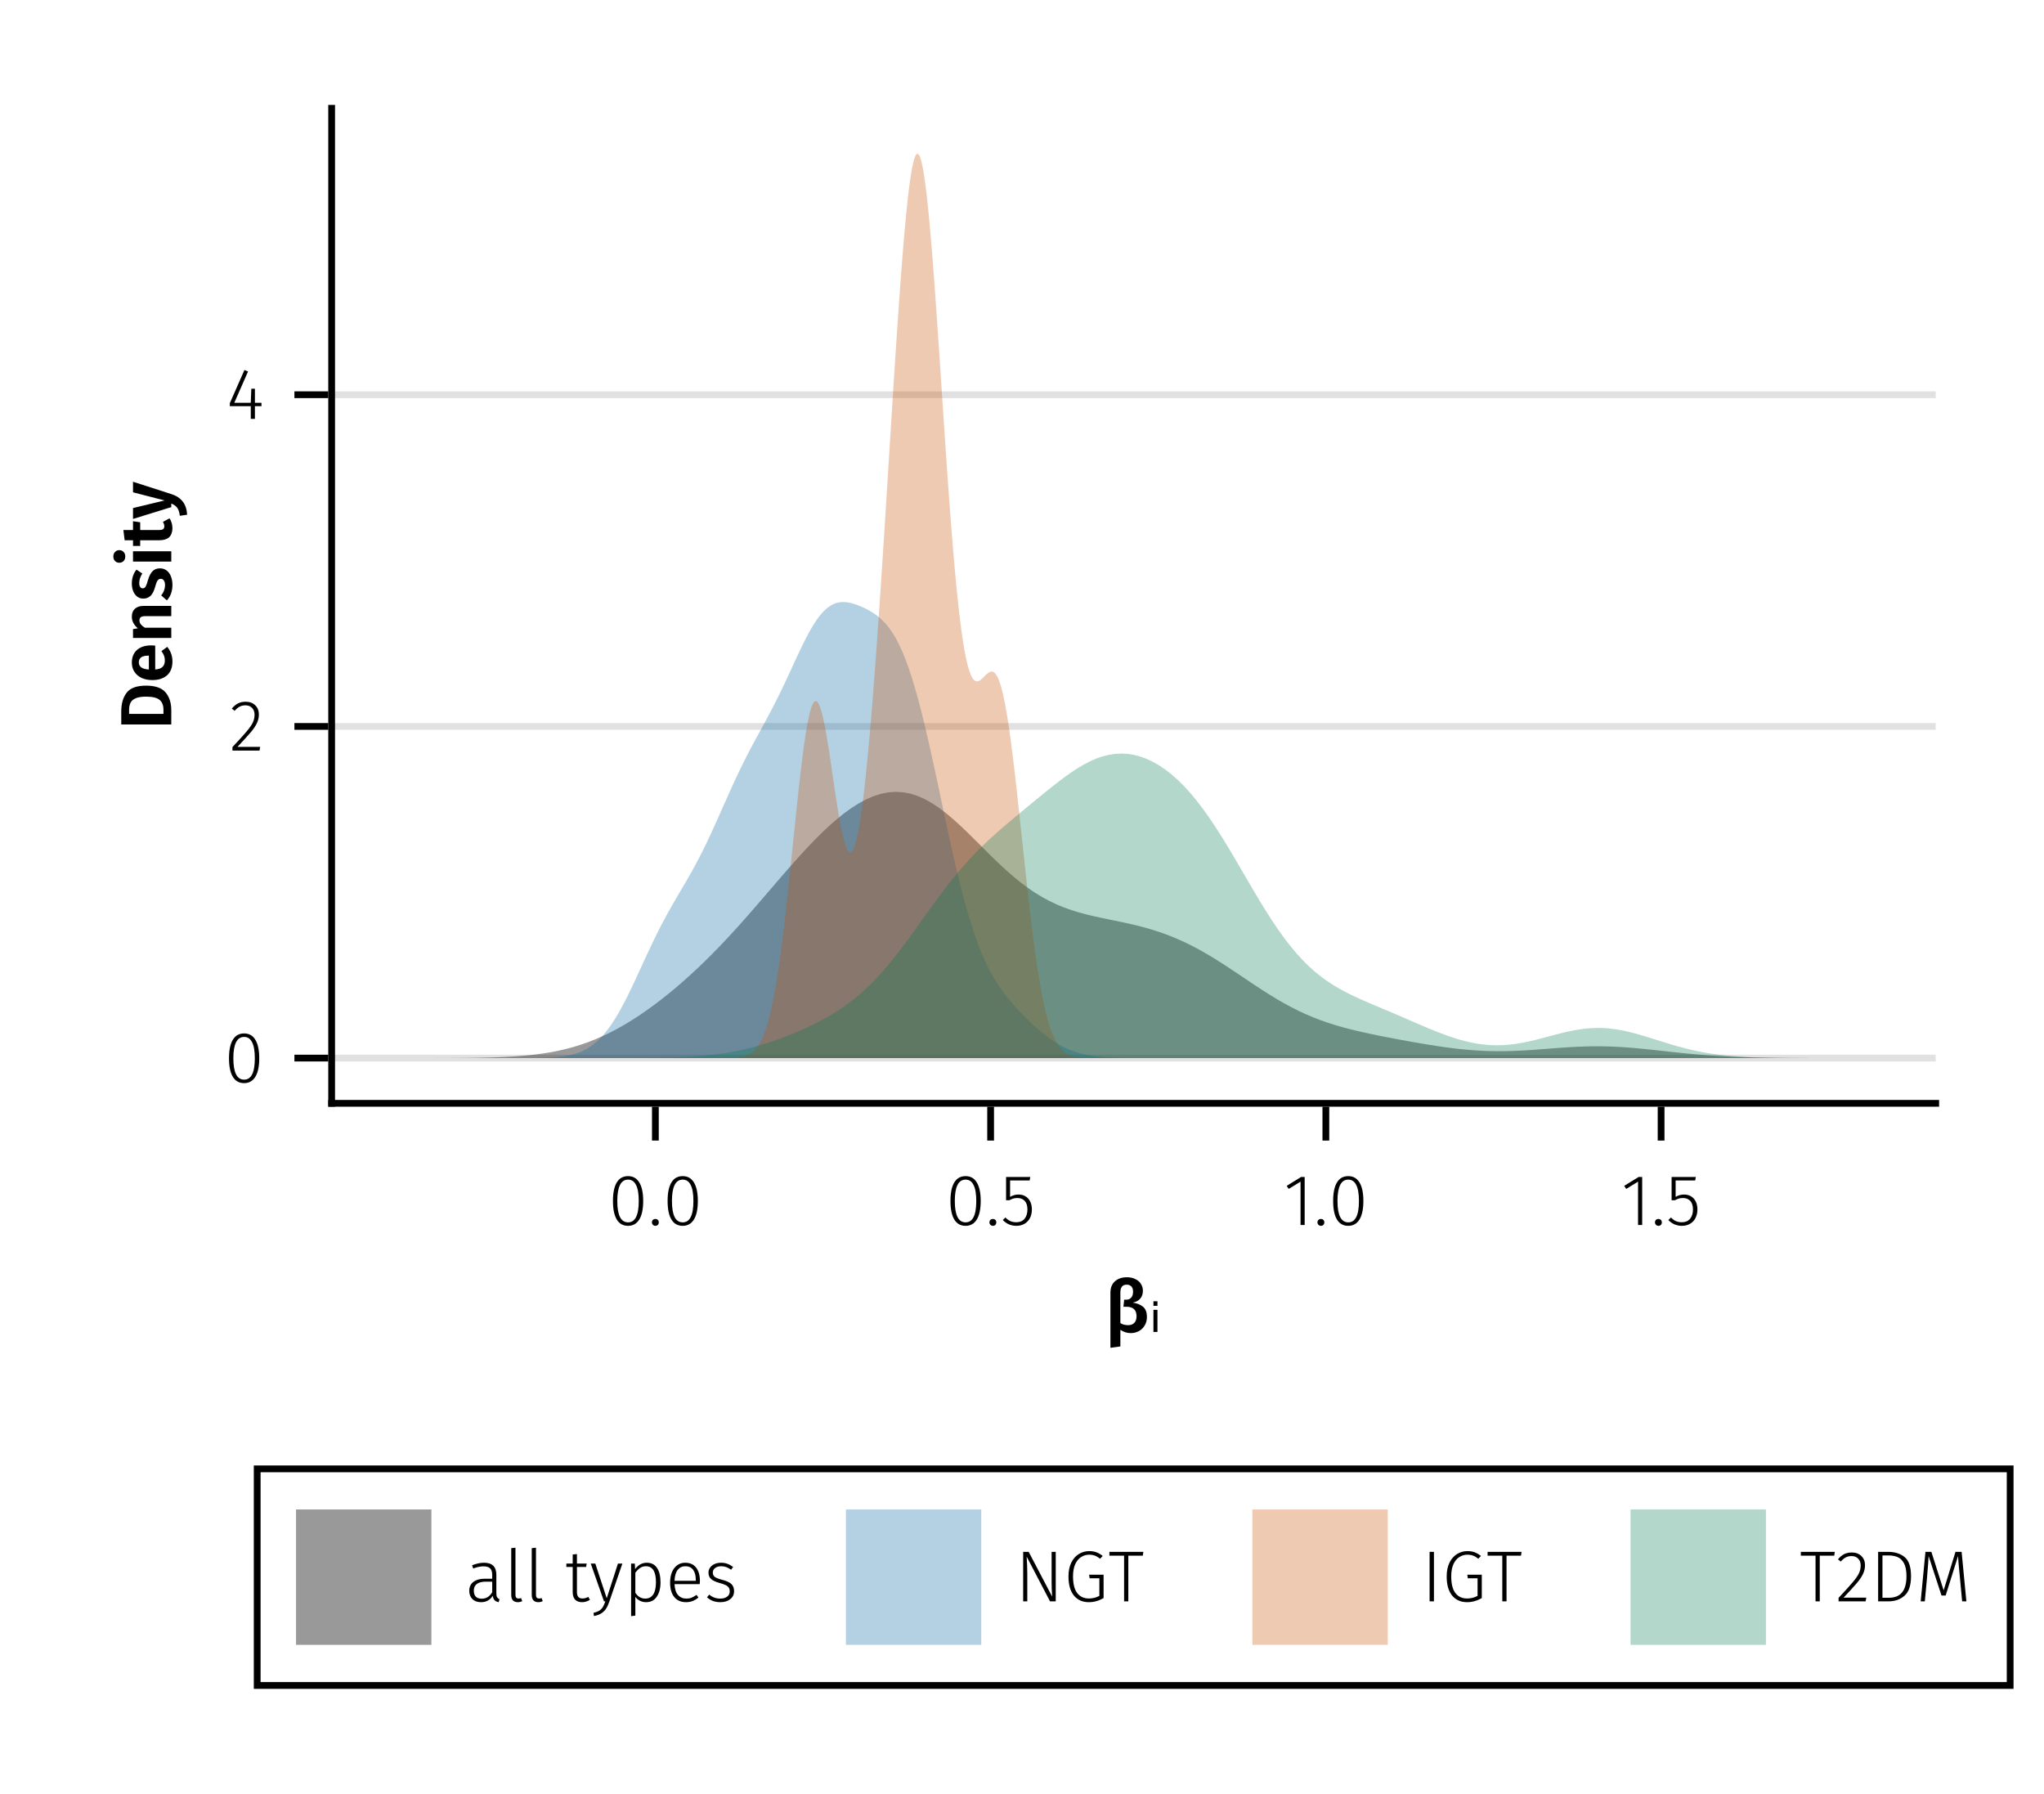 <?xml version="1.0" encoding="UTF-8"?>
<svg xmlns="http://www.w3.org/2000/svg" xmlns:xlink="http://www.w3.org/1999/xlink" width="302" height="265" viewBox="0 0 302 265">
<defs>
<g>
<g id="glyph-0-0-216fc3d3">
<path d="M 4.047 -4.328 C 4.629 -4.254 5.125 -4.062 5.531 -3.75 C 5.938 -3.438 6.141 -2.922 6.141 -2.203 C 6.141 -1.734 6.031 -1.316 5.812 -0.953 C 5.602 -0.598 5.316 -0.32 4.953 -0.125 C 4.598 0.07 4.195 0.172 3.75 0.172 C 3.207 0.172 2.695 0.008 2.219 -0.312 L 2.219 2.141 L 0.75 2.344 L 0.75 -5.812 C 0.75 -6.52 0.969 -7.07 1.406 -7.469 C 1.852 -7.875 2.445 -8.078 3.188 -8.078 C 3.656 -8.078 4.066 -7.988 4.422 -7.812 C 4.785 -7.645 5.062 -7.41 5.25 -7.109 C 5.445 -6.805 5.547 -6.461 5.547 -6.078 C 5.547 -5.609 5.414 -5.223 5.156 -4.922 C 4.895 -4.617 4.523 -4.422 4.047 -4.328 Z M 3.391 -1 C 3.754 -1 4.047 -1.109 4.266 -1.328 C 4.492 -1.555 4.609 -1.883 4.609 -2.312 C 4.609 -3.25 4.113 -3.719 3.125 -3.719 L 2.672 -3.719 L 2.781 -4.766 L 3.109 -4.766 C 3.398 -4.766 3.633 -4.863 3.812 -5.062 C 4 -5.27 4.094 -5.562 4.094 -5.938 C 4.094 -6.289 4.008 -6.551 3.844 -6.719 C 3.676 -6.895 3.445 -6.984 3.156 -6.984 C 2.531 -6.984 2.219 -6.598 2.219 -5.828 L 2.219 -1.312 C 2.531 -1.102 2.922 -1 3.391 -1 Z M 3.391 -1 "/>
</g>
<g id="glyph-1-0-216fc3d3">
<path d="M 0.641 -3.266 L 1.234 -3.266 L 1.234 0 L 0.641 0 Z M 0.641 -4.531 L 1.234 -4.531 L 1.234 -3.859 L 0.641 -3.859 Z M 0.641 -4.531 "/>
</g>
<g id="glyph-2-0-216fc3d3">
<path d="M 2.938 -7.219 C 3.664 -7.219 4.219 -6.906 4.594 -6.281 C 4.977 -5.656 5.172 -4.742 5.172 -3.547 C 5.172 -2.348 4.977 -1.438 4.594 -0.812 C 4.207 -0.188 3.656 0.125 2.938 0.125 C 2.195 0.125 1.641 -0.188 1.266 -0.812 C 0.891 -1.438 0.703 -2.348 0.703 -3.547 C 0.703 -4.754 0.891 -5.664 1.266 -6.281 C 1.641 -6.906 2.195 -7.219 2.938 -7.219 Z M 2.938 -6.703 C 1.875 -6.703 1.344 -5.648 1.344 -3.547 C 1.344 -1.441 1.875 -0.391 2.938 -0.391 C 3.457 -0.391 3.848 -0.645 4.109 -1.156 C 4.379 -1.676 4.516 -2.473 4.516 -3.547 C 4.516 -4.617 4.379 -5.41 4.109 -5.922 C 3.848 -6.441 3.457 -6.703 2.938 -6.703 Z M 2.938 -6.703 "/>
</g>
<g id="glyph-3-0-216fc3d3">
<path d="M 1.094 -0.891 C 1.25 -0.891 1.375 -0.844 1.469 -0.75 C 1.562 -0.656 1.609 -0.535 1.609 -0.391 C 1.609 -0.242 1.562 -0.117 1.469 -0.016 C 1.375 0.078 1.25 0.125 1.094 0.125 C 0.957 0.125 0.836 0.07 0.734 -0.031 C 0.641 -0.133 0.594 -0.254 0.594 -0.391 C 0.594 -0.535 0.641 -0.656 0.734 -0.75 C 0.836 -0.844 0.957 -0.891 1.094 -0.891 Z M 1.094 -0.891 "/>
</g>
<g id="glyph-3-1-216fc3d3">
<path d="M 4.328 -6.578 L 1.438 -6.578 L 1.438 -4.156 C 1.832 -4.383 2.238 -4.5 2.656 -4.5 C 3.27 -4.5 3.754 -4.301 4.109 -3.906 C 4.473 -3.508 4.656 -2.969 4.656 -2.281 C 4.656 -1.82 4.562 -1.406 4.375 -1.031 C 4.188 -0.664 3.914 -0.379 3.562 -0.172 C 3.219 0.023 2.82 0.125 2.375 0.125 C 1.582 0.125 0.91 -0.16 0.359 -0.734 L 0.75 -1.109 C 0.977 -0.867 1.219 -0.691 1.469 -0.578 C 1.727 -0.461 2.031 -0.406 2.375 -0.406 C 2.875 -0.406 3.27 -0.57 3.562 -0.906 C 3.852 -1.25 4 -1.711 4 -2.297 C 4 -2.859 3.863 -3.281 3.594 -3.562 C 3.332 -3.844 2.973 -3.984 2.516 -3.984 C 2.285 -3.984 2.082 -3.957 1.906 -3.906 C 1.738 -3.852 1.547 -3.77 1.328 -3.656 L 0.844 -3.656 L 0.844 -7.094 L 4.422 -7.094 Z M 4.328 -6.578 "/>
</g>
<g id="glyph-3-2-216fc3d3">
<path d="M 3.109 -7.094 L 3.109 0 L 2.5 0 L 2.5 -6.406 L 0.75 -5.328 L 0.453 -5.781 L 2.578 -7.094 Z M 3.109 -7.094 "/>
</g>
<g id="glyph-4-0-216fc3d3">
<path d="M 2.938 -7.219 C 3.664 -7.219 4.219 -6.906 4.594 -6.281 C 4.977 -5.656 5.172 -4.742 5.172 -3.547 C 5.172 -2.348 4.977 -1.438 4.594 -0.812 C 4.207 -0.188 3.656 0.125 2.938 0.125 C 2.195 0.125 1.641 -0.188 1.266 -0.812 C 0.891 -1.438 0.703 -2.348 0.703 -3.547 C 0.703 -4.754 0.891 -5.664 1.266 -6.281 C 1.641 -6.906 2.195 -7.219 2.938 -7.219 Z M 2.938 -6.703 C 1.875 -6.703 1.344 -5.648 1.344 -3.547 C 1.344 -1.441 1.875 -0.391 2.938 -0.391 C 3.457 -0.391 3.848 -0.645 4.109 -1.156 C 4.379 -1.676 4.516 -2.473 4.516 -3.547 C 4.516 -4.617 4.379 -5.41 4.109 -5.922 C 3.848 -6.441 3.457 -6.703 2.938 -6.703 Z M 2.938 -6.703 "/>
</g>
<g id="glyph-4-1-216fc3d3">
<path d="M 1.094 -0.891 C 1.25 -0.891 1.375 -0.844 1.469 -0.75 C 1.562 -0.656 1.609 -0.535 1.609 -0.391 C 1.609 -0.242 1.562 -0.117 1.469 -0.016 C 1.375 0.078 1.25 0.125 1.094 0.125 C 0.957 0.125 0.836 0.07 0.734 -0.031 C 0.641 -0.133 0.594 -0.254 0.594 -0.391 C 0.594 -0.535 0.641 -0.656 0.734 -0.75 C 0.836 -0.844 0.957 -0.891 1.094 -0.891 Z M 1.094 -0.891 "/>
</g>
<g id="glyph-4-2-216fc3d3">
<path d="M 4.328 -6.578 L 1.438 -6.578 L 1.438 -4.156 C 1.832 -4.383 2.238 -4.5 2.656 -4.5 C 3.27 -4.5 3.754 -4.301 4.109 -3.906 C 4.473 -3.508 4.656 -2.969 4.656 -2.281 C 4.656 -1.82 4.562 -1.406 4.375 -1.031 C 4.188 -0.664 3.914 -0.379 3.562 -0.172 C 3.219 0.023 2.82 0.125 2.375 0.125 C 1.582 0.125 0.91 -0.16 0.359 -0.734 L 0.75 -1.109 C 0.977 -0.867 1.219 -0.691 1.469 -0.578 C 1.727 -0.461 2.031 -0.406 2.375 -0.406 C 2.875 -0.406 3.27 -0.57 3.562 -0.906 C 3.852 -1.25 4 -1.711 4 -2.297 C 4 -2.859 3.863 -3.281 3.594 -3.562 C 3.332 -3.844 2.973 -3.984 2.516 -3.984 C 2.285 -3.984 2.082 -3.957 1.906 -3.906 C 1.738 -3.852 1.547 -3.77 1.328 -3.656 L 0.844 -3.656 L 0.844 -7.094 L 4.422 -7.094 Z M 4.328 -6.578 "/>
</g>
<g id="glyph-5-0-216fc3d3">
<path d="M 1.094 -0.891 C 1.25 -0.891 1.375 -0.844 1.469 -0.75 C 1.562 -0.656 1.609 -0.535 1.609 -0.391 C 1.609 -0.242 1.562 -0.117 1.469 -0.016 C 1.375 0.078 1.25 0.125 1.094 0.125 C 0.957 0.125 0.836 0.07 0.734 -0.031 C 0.641 -0.133 0.594 -0.254 0.594 -0.391 C 0.594 -0.535 0.641 -0.656 0.734 -0.75 C 0.836 -0.844 0.957 -0.891 1.094 -0.891 Z M 1.094 -0.891 "/>
</g>
<g id="glyph-6-0-216fc3d3">
<path d="M -7.391 -2.703 C -7.391 -3.859 -7.125 -4.781 -6.594 -5.469 C -6.07 -6.164 -5.113 -6.516 -3.719 -6.516 C -2.352 -6.516 -1.391 -6.176 -0.828 -5.5 C -0.273 -4.82 0 -3.953 0 -2.891 L 0 -0.781 L -7.391 -0.781 Z M -6.234 -2.344 L -1.156 -2.344 L -1.156 -2.984 C -1.156 -3.586 -1.336 -4.055 -1.703 -4.391 C -2.078 -4.723 -2.75 -4.891 -3.719 -4.891 C -4.395 -4.891 -4.914 -4.805 -5.281 -4.641 C -5.656 -4.473 -5.906 -4.25 -6.031 -3.969 C -6.164 -3.688 -6.234 -3.348 -6.234 -2.953 Z M -6.234 -2.344 "/>
</g>
<g id="glyph-7-0-216fc3d3">
<path d="M -2.953 -5.531 C -2.879 -5.531 -2.688 -5.52 -2.375 -5.5 L -2.375 -1.969 C -1.852 -2.008 -1.484 -2.145 -1.266 -2.375 C -1.055 -2.602 -0.953 -2.914 -0.953 -3.312 C -0.953 -3.551 -0.988 -3.773 -1.062 -3.984 C -1.145 -4.203 -1.273 -4.438 -1.453 -4.688 L -0.594 -5.312 C -0.082 -4.676 0.172 -3.961 0.172 -3.172 C 0.172 -2.273 -0.094 -1.586 -0.625 -1.109 C -1.164 -0.641 -1.891 -0.406 -2.797 -0.406 C -3.367 -0.406 -3.883 -0.504 -4.344 -0.703 C -4.801 -0.91 -5.16 -1.207 -5.422 -1.594 C -5.691 -1.977 -5.828 -2.441 -5.828 -2.984 C -5.828 -3.785 -5.57 -4.41 -5.062 -4.859 C -4.562 -5.305 -3.859 -5.531 -2.953 -5.531 Z M -3.391 -4.016 C -4.328 -4.016 -4.797 -3.68 -4.797 -3.016 C -4.797 -2.703 -4.676 -2.457 -4.438 -2.281 C -4.207 -2.102 -3.832 -2 -3.312 -1.969 L -3.312 -4.016 Z M -3.391 -4.016 "/>
</g>
<g id="glyph-8-0-216fc3d3">
<path d="M -5.828 -3.906 C -5.828 -4.406 -5.676 -4.789 -5.375 -5.062 C -5.07 -5.344 -4.656 -5.484 -4.125 -5.484 L 0 -5.484 L 0 -3.969 L -3.859 -3.969 C -4.172 -3.969 -4.391 -3.914 -4.516 -3.812 C -4.641 -3.707 -4.703 -3.551 -4.703 -3.344 C -4.703 -3.133 -4.633 -2.941 -4.5 -2.766 C -4.363 -2.598 -4.164 -2.43 -3.906 -2.266 L 0 -2.266 L 0 -0.75 L -5.656 -0.75 L -5.656 -2.062 L -4.938 -2.172 C -5.227 -2.41 -5.445 -2.672 -5.594 -2.953 C -5.75 -3.234 -5.828 -3.551 -5.828 -3.906 Z M -5.828 -3.906 "/>
</g>
<g id="glyph-8-1-216fc3d3">
<path d="M -5.656 -2.266 L 0 -2.266 L 0 -0.75 L -5.656 -0.75 Z M -8.562 -1.5 C -8.562 -1.77 -8.477 -1.992 -8.312 -2.172 C -8.145 -2.348 -7.938 -2.438 -7.688 -2.438 C -7.426 -2.438 -7.211 -2.348 -7.047 -2.172 C -6.879 -1.992 -6.797 -1.77 -6.797 -1.5 C -6.797 -1.227 -6.879 -1.004 -7.047 -0.828 C -7.211 -0.66 -7.426 -0.578 -7.688 -0.578 C -7.938 -0.578 -8.145 -0.66 -8.312 -0.828 C -8.477 -1.004 -8.562 -1.227 -8.562 -1.5 Z M -8.562 -1.5 "/>
</g>
<g id="glyph-8-2-216fc3d3">
<path d="M 0.016 -3.656 C 0.734 -3.426 1.285 -3.066 1.672 -2.578 C 2.066 -2.098 2.289 -1.441 2.344 -0.609 L 1.266 -0.453 C 1.191 -0.992 1.062 -1.391 0.875 -1.641 C 0.688 -1.891 0.395 -2.098 0 -2.266 L 0 -1.734 L -5.656 0.016 L -5.656 -1.594 L -0.984 -2.719 L -5.656 -3.922 L -5.656 -5.484 Z M 0.016 -3.656 "/>
</g>
<g id="glyph-9-0-216fc3d3">
<path d="M -5.828 -2.625 C -5.828 -3.426 -5.598 -4.109 -5.141 -4.672 L -4.281 -4.094 C -4.582 -3.625 -4.734 -3.156 -4.734 -2.688 C -4.734 -2.438 -4.688 -2.242 -4.594 -2.109 C -4.5 -1.973 -4.375 -1.906 -4.219 -1.906 C -4.102 -1.906 -4.004 -1.938 -3.922 -2 C -3.848 -2.062 -3.773 -2.176 -3.703 -2.344 C -3.629 -2.508 -3.547 -2.758 -3.453 -3.094 C -3.285 -3.688 -3.062 -4.129 -2.781 -4.422 C -2.508 -4.711 -2.141 -4.859 -1.672 -4.859 C -1.285 -4.859 -0.953 -4.75 -0.672 -4.531 C -0.398 -4.32 -0.191 -4.031 -0.047 -3.656 C 0.098 -3.289 0.172 -2.879 0.172 -2.422 C 0.172 -1.941 0.098 -1.504 -0.047 -1.109 C -0.191 -0.723 -0.395 -0.395 -0.656 -0.125 L -1.484 -0.859 C -1.109 -1.336 -0.922 -1.844 -0.922 -2.375 C -0.922 -2.664 -0.977 -2.895 -1.094 -3.062 C -1.207 -3.227 -1.359 -3.312 -1.547 -3.312 C -1.691 -3.312 -1.805 -3.273 -1.891 -3.203 C -1.984 -3.141 -2.066 -3.023 -2.141 -2.859 C -2.211 -2.691 -2.301 -2.426 -2.406 -2.062 C -2.562 -1.488 -2.781 -1.066 -3.062 -0.797 C -3.352 -0.523 -3.711 -0.391 -4.141 -0.391 C -4.461 -0.391 -4.75 -0.477 -5 -0.656 C -5.258 -0.844 -5.461 -1.102 -5.609 -1.438 C -5.754 -1.781 -5.828 -2.176 -5.828 -2.625 Z M -5.828 -2.625 "/>
</g>
<g id="glyph-10-0-216fc3d3">
<path d="M -0.266 -4.125 C -0.117 -3.926 -0.008 -3.695 0.062 -3.438 C 0.133 -3.176 0.172 -2.914 0.172 -2.656 C 0.16 -2.07 -0.004 -1.629 -0.328 -1.328 C -0.66 -1.035 -1.141 -0.891 -1.766 -0.891 L -4.594 -0.891 L -4.594 -0.047 L -5.656 -0.047 L -5.656 -0.891 L -6.891 -0.891 L -7.078 -2.406 L -5.656 -2.406 L -5.656 -3.703 L -4.594 -3.547 L -4.594 -2.406 L -1.797 -2.406 C -1.523 -2.406 -1.328 -2.445 -1.203 -2.531 C -1.086 -2.625 -1.031 -2.77 -1.031 -2.969 C -1.031 -3.156 -1.098 -3.367 -1.234 -3.609 Z M -0.266 -4.125 "/>
</g>
<g id="glyph-11-0-216fc3d3">
<path d="M 2.406 -7.219 C 3 -7.219 3.473 -7.039 3.828 -6.688 C 4.18 -6.344 4.359 -5.895 4.359 -5.344 C 4.359 -4.883 4.258 -4.453 4.062 -4.047 C 3.875 -3.641 3.57 -3.191 3.156 -2.703 C 2.75 -2.223 2.094 -1.504 1.188 -0.547 L 4.547 -0.547 L 4.453 0 L 0.453 0 L 0.453 -0.516 C 1.43 -1.555 2.129 -2.328 2.547 -2.828 C 2.973 -3.328 3.273 -3.758 3.453 -4.125 C 3.629 -4.5 3.719 -4.895 3.719 -5.312 C 3.719 -5.727 3.594 -6.062 3.344 -6.312 C 3.102 -6.562 2.781 -6.688 2.375 -6.688 C 2.039 -6.688 1.75 -6.617 1.5 -6.484 C 1.25 -6.348 1.008 -6.145 0.781 -5.875 L 0.359 -6.203 C 0.641 -6.547 0.941 -6.801 1.266 -6.969 C 1.598 -7.133 1.977 -7.219 2.406 -7.219 Z M 2.406 -7.219 "/>
</g>
<g id="glyph-12-0-216fc3d3">
<path d="M 5.156 -2.375 L 5.156 -1.875 L 4.188 -1.875 L 4.188 0 L 3.578 0 L 3.578 -1.875 L 0.484 -1.875 L 0.484 -2.328 L 2.641 -7.219 L 3.172 -7 L 1.141 -2.375 L 3.578 -2.375 L 3.656 -4.453 L 4.188 -4.453 L 4.188 -2.375 Z M 5.156 -2.375 "/>
</g>
<g id="glyph-13-0-216fc3d3">
<path d="M 4.594 -1.234 C 4.594 -0.941 4.629 -0.734 4.703 -0.609 C 4.785 -0.484 4.906 -0.383 5.062 -0.312 L 4.938 0.125 C 4.676 0.07 4.473 -0.023 4.328 -0.172 C 4.191 -0.316 4.102 -0.535 4.062 -0.828 C 3.676 -0.191 3.098 0.125 2.328 0.125 C 1.797 0.125 1.375 -0.023 1.062 -0.328 C 0.75 -0.641 0.594 -1.047 0.594 -1.547 C 0.594 -2.117 0.797 -2.562 1.203 -2.875 C 1.617 -3.188 2.188 -3.344 2.906 -3.344 L 3.984 -3.344 L 3.984 -3.891 C 3.984 -4.336 3.883 -4.66 3.688 -4.859 C 3.488 -5.066 3.156 -5.172 2.688 -5.172 C 2.258 -5.172 1.754 -5.066 1.172 -4.859 L 1.016 -5.328 C 1.641 -5.578 2.227 -5.703 2.781 -5.703 C 3.988 -5.703 4.594 -5.109 4.594 -3.922 Z M 2.438 -0.391 C 3.102 -0.391 3.617 -0.711 3.984 -1.359 L 3.984 -2.906 L 3.016 -2.906 C 2.441 -2.906 2.004 -2.789 1.703 -2.562 C 1.41 -2.344 1.266 -2.016 1.266 -1.578 C 1.266 -1.191 1.363 -0.895 1.562 -0.688 C 1.77 -0.488 2.062 -0.391 2.438 -0.391 Z M 2.438 -0.391 "/>
</g>
<g id="glyph-13-1-216fc3d3">
<path d="M 2.062 0.125 C 1.75 0.125 1.504 0.035 1.328 -0.141 C 1.16 -0.328 1.078 -0.594 1.078 -0.938 L 1.078 -7.859 L 1.703 -7.922 L 1.703 -0.953 C 1.703 -0.598 1.848 -0.422 2.141 -0.422 C 2.297 -0.422 2.426 -0.441 2.531 -0.484 L 2.703 -0.031 C 2.504 0.07 2.289 0.125 2.062 0.125 Z M 2.062 0.125 "/>
</g>
<g id="glyph-13-2-216fc3d3">
</g>
<g id="glyph-13-3-216fc3d3">
<path d="M 2.906 0.016 C 2.758 0.453 2.598 0.805 2.422 1.078 C 2.242 1.359 2.008 1.586 1.719 1.766 C 1.438 1.953 1.07 2.086 0.625 2.172 L 0.562 1.703 C 0.938 1.609 1.227 1.492 1.438 1.359 C 1.645 1.223 1.812 1.051 1.938 0.844 C 2.062 0.645 2.188 0.363 2.312 0 L 2.109 0 L 0.156 -5.578 L 0.828 -5.578 L 2.516 -0.453 L 4.172 -5.578 L 4.828 -5.578 Z M 2.906 0.016 "/>
</g>
<g id="glyph-13-4-216fc3d3">
<path d="M 3.438 -5.703 C 4.113 -5.703 4.617 -5.445 4.953 -4.938 C 5.297 -4.438 5.469 -3.727 5.469 -2.812 C 5.469 -1.914 5.281 -1.203 4.906 -0.672 C 4.539 -0.141 4.02 0.125 3.344 0.125 C 3.008 0.125 2.707 0.055 2.438 -0.078 C 2.164 -0.223 1.938 -0.414 1.75 -0.656 L 1.75 2.109 L 1.125 2.188 L 1.125 -5.578 L 1.672 -5.578 L 1.719 -4.766 C 1.926 -5.055 2.176 -5.285 2.469 -5.453 C 2.758 -5.617 3.082 -5.703 3.438 -5.703 Z M 3.219 -0.406 C 3.727 -0.406 4.117 -0.609 4.391 -1.016 C 4.66 -1.422 4.797 -2.02 4.797 -2.812 C 4.797 -4.395 4.301 -5.188 3.312 -5.188 C 2.977 -5.188 2.688 -5.098 2.438 -4.922 C 2.195 -4.754 1.969 -4.52 1.75 -4.219 L 1.75 -1.266 C 2.125 -0.691 2.613 -0.406 3.219 -0.406 Z M 3.219 -0.406 "/>
</g>
<g id="glyph-13-5-216fc3d3">
<path d="M 5.094 -3 C 5.094 -2.844 5.082 -2.691 5.062 -2.547 L 1.344 -2.547 C 1.375 -1.828 1.547 -1.289 1.859 -0.938 C 2.172 -0.582 2.578 -0.406 3.078 -0.406 C 3.367 -0.406 3.625 -0.445 3.844 -0.531 C 4.07 -0.625 4.32 -0.766 4.594 -0.953 L 4.875 -0.562 C 4.594 -0.332 4.305 -0.16 4.016 -0.047 C 3.723 0.066 3.398 0.125 3.047 0.125 C 2.305 0.125 1.727 -0.125 1.312 -0.625 C 0.895 -1.133 0.688 -1.844 0.688 -2.75 C 0.688 -3.332 0.773 -3.848 0.953 -4.297 C 1.141 -4.742 1.398 -5.086 1.734 -5.328 C 2.066 -5.578 2.457 -5.703 2.906 -5.703 C 3.625 -5.703 4.164 -5.461 4.531 -4.984 C 4.906 -4.504 5.094 -3.844 5.094 -3 Z M 4.484 -3.188 C 4.484 -3.812 4.352 -4.301 4.094 -4.656 C 3.832 -5.008 3.445 -5.188 2.938 -5.188 C 2.469 -5.188 2.094 -5.008 1.812 -4.656 C 1.531 -4.301 1.375 -3.758 1.344 -3.031 L 4.484 -3.031 Z M 4.484 -3.188 "/>
</g>
<g id="glyph-13-6-216fc3d3">
<path d="M 2.5 -5.703 C 2.844 -5.703 3.156 -5.648 3.438 -5.547 C 3.727 -5.441 4.008 -5.285 4.281 -5.078 L 3.984 -4.672 C 3.734 -4.848 3.492 -4.977 3.266 -5.062 C 3.035 -5.145 2.785 -5.188 2.516 -5.188 C 2.148 -5.188 1.852 -5.098 1.625 -4.922 C 1.395 -4.754 1.281 -4.531 1.281 -4.25 C 1.281 -3.977 1.379 -3.766 1.578 -3.609 C 1.773 -3.461 2.129 -3.32 2.641 -3.188 C 3.266 -3.031 3.719 -2.828 4 -2.578 C 4.281 -2.328 4.422 -1.969 4.422 -1.5 C 4.422 -1 4.227 -0.602 3.844 -0.312 C 3.469 -0.02 2.988 0.125 2.406 0.125 C 1.977 0.125 1.602 0.059 1.281 -0.062 C 0.969 -0.188 0.68 -0.363 0.422 -0.594 L 0.75 -1 C 1 -0.789 1.254 -0.641 1.516 -0.547 C 1.773 -0.453 2.07 -0.406 2.406 -0.406 C 2.812 -0.406 3.141 -0.5 3.391 -0.688 C 3.648 -0.875 3.781 -1.133 3.781 -1.469 C 3.781 -1.695 3.734 -1.879 3.641 -2.016 C 3.555 -2.16 3.41 -2.285 3.203 -2.391 C 3.004 -2.492 2.707 -2.598 2.312 -2.703 C 1.719 -2.867 1.289 -3.066 1.031 -3.297 C 0.77 -3.535 0.641 -3.848 0.641 -4.234 C 0.641 -4.516 0.719 -4.766 0.875 -4.984 C 1.039 -5.211 1.266 -5.391 1.547 -5.516 C 1.828 -5.641 2.145 -5.703 2.5 -5.703 Z M 2.5 -5.703 "/>
</g>
<g id="glyph-13-7-216fc3d3">
<path d="M 3.75 -7.422 C 4.164 -7.422 4.523 -7.363 4.828 -7.25 C 5.141 -7.133 5.453 -6.953 5.766 -6.703 L 5.375 -6.297 C 5.113 -6.504 4.859 -6.656 4.609 -6.75 C 4.359 -6.844 4.07 -6.891 3.75 -6.891 C 3.332 -6.891 2.941 -6.773 2.578 -6.547 C 2.223 -6.328 1.93 -5.977 1.703 -5.5 C 1.484 -5.02 1.375 -4.414 1.375 -3.688 C 1.375 -2.594 1.578 -1.773 1.984 -1.234 C 2.398 -0.691 2.977 -0.422 3.719 -0.422 C 4.289 -0.422 4.805 -0.551 5.266 -0.812 L 5.266 -3.406 L 3.828 -3.406 L 3.75 -3.938 L 5.891 -3.938 L 5.891 -0.484 C 5.191 -0.078 4.469 0.125 3.719 0.125 C 2.789 0.125 2.055 -0.195 1.516 -0.844 C 0.973 -1.5 0.703 -2.445 0.703 -3.688 C 0.703 -4.488 0.844 -5.172 1.125 -5.734 C 1.406 -6.297 1.781 -6.719 2.25 -7 C 2.719 -7.281 3.219 -7.422 3.75 -7.422 Z M 3.75 -7.422 "/>
</g>
<g id="glyph-13-8-216fc3d3">
<path d="M 5.172 -7.312 L 5.094 -6.75 L 2.953 -6.75 L 2.953 0 L 2.328 0 L 2.328 -6.75 L 0.156 -6.75 L 0.156 -7.312 Z M 5.172 -7.312 "/>
</g>
<g id="glyph-14-0-216fc3d3">
<path d="M 3.672 -0.234 C 3.316 0.004 2.926 0.125 2.5 0.125 C 2.07 0.125 1.734 0 1.484 -0.25 C 1.242 -0.508 1.125 -0.879 1.125 -1.359 L 1.125 -5.078 L 0.188 -5.078 L 0.188 -5.578 L 1.125 -5.578 L 1.125 -6.922 L 1.75 -6.984 L 1.75 -5.578 L 3.188 -5.578 L 3.109 -5.078 L 1.75 -5.078 L 1.75 -1.391 C 1.75 -1.055 1.816 -0.812 1.953 -0.656 C 2.086 -0.5 2.297 -0.422 2.578 -0.422 C 2.859 -0.422 3.141 -0.5 3.422 -0.656 Z M 3.672 -0.234 "/>
</g>
<g id="glyph-15-0-216fc3d3">
<path d="M 6 0 L 5.156 0 L 1.703 -6.609 C 1.766 -5.711 1.797 -4.875 1.797 -4.094 L 1.797 0 L 1.188 0 L 1.188 -7.312 L 2 -7.312 L 5.469 -0.703 C 5.414 -1.523 5.391 -2.25 5.391 -2.875 L 5.391 -7.312 L 6 -7.312 Z M 6 0 "/>
</g>
<g id="glyph-15-1-216fc3d3">
<path d="M 5.172 -7.312 L 5.094 -6.75 L 2.953 -6.75 L 2.953 0 L 2.328 0 L 2.328 -6.75 L 0.156 -6.75 L 0.156 -7.312 Z M 5.172 -7.312 "/>
</g>
<g id="glyph-15-2-216fc3d3">
<path d="M 1.828 -7.312 L 1.828 0 L 1.188 0 L 1.188 -7.312 Z M 1.828 -7.312 "/>
</g>
<g id="glyph-15-3-216fc3d3">
<path d="M 2.641 -7.312 C 3.648 -7.312 4.469 -7.055 5.094 -6.547 C 5.727 -6.035 6.047 -5.094 6.047 -3.719 C 6.047 -2.344 5.723 -1.379 5.078 -0.828 C 4.441 -0.273 3.664 0 2.75 0 L 1.188 0 L 1.188 -7.312 Z M 1.828 -6.781 L 1.828 -0.531 L 2.797 -0.531 C 4.516 -0.531 5.375 -1.594 5.375 -3.719 C 5.375 -4.551 5.25 -5.191 5 -5.641 C 4.75 -6.086 4.43 -6.391 4.047 -6.547 C 3.672 -6.703 3.227 -6.781 2.719 -6.781 Z M 1.828 -6.781 "/>
</g>
<g id="glyph-15-4-216fc3d3">
<path d="M 7.484 0 L 6.859 0 L 6.531 -3.5 C 6.395 -4.852 6.301 -5.914 6.25 -6.688 L 4.422 -0.859 L 3.812 -0.859 L 1.906 -6.688 C 1.875 -5.988 1.805 -5.07 1.703 -3.938 L 1.672 -3.516 L 1.344 0 L 0.734 0 L 1.438 -7.312 L 2.312 -7.312 L 4.125 -1.625 L 5.875 -7.312 L 6.781 -7.312 Z M 7.484 0 "/>
</g>
<g id="glyph-16-0-216fc3d3">
<path d="M 2.406 -7.219 C 3 -7.219 3.473 -7.039 3.828 -6.688 C 4.18 -6.344 4.359 -5.895 4.359 -5.344 C 4.359 -4.883 4.258 -4.453 4.062 -4.047 C 3.875 -3.641 3.57 -3.191 3.156 -2.703 C 2.75 -2.223 2.094 -1.504 1.188 -0.547 L 4.547 -0.547 L 4.453 0 L 0.453 0 L 0.453 -0.516 C 1.43 -1.555 2.129 -2.328 2.547 -2.828 C 2.973 -3.328 3.273 -3.758 3.453 -4.125 C 3.629 -4.5 3.719 -4.895 3.719 -5.312 C 3.719 -5.727 3.594 -6.062 3.344 -6.312 C 3.102 -6.562 2.781 -6.688 2.375 -6.688 C 2.039 -6.688 1.75 -6.617 1.5 -6.484 C 1.25 -6.348 1.008 -6.145 0.781 -5.875 L 0.359 -6.203 C 0.641 -6.547 0.941 -6.801 1.266 -6.969 C 1.598 -7.133 1.977 -7.219 2.406 -7.219 Z M 2.406 -7.219 "/>
</g>
</g>
</defs>
<rect x="-30.2" y="-26.5" width="362.4" height="318" fill="rgb(100%, 100%, 100%)" fill-opacity="1"/>
<path fill-rule="nonzero" fill="rgb(100%, 100%, 100%)" fill-opacity="1" d="M 49 163 L 286 163 L 286 16 L 49 16 Z M 49 163 "/>
<path fill="none" stroke-width="1" stroke-linecap="butt" stroke-linejoin="miter" stroke="rgb(0%, 0%, 0%)" stroke-opacity="0.12" stroke-miterlimit="1.155" d="M 49 156.316 L 286 156.316 "/>
<path fill="none" stroke-width="1" stroke-linecap="butt" stroke-linejoin="miter" stroke="rgb(0%, 0%, 0%)" stroke-opacity="0.12" stroke-miterlimit="1.155" d="M 49 107.316 L 286 107.316 "/>
<path fill="none" stroke-width="1" stroke-linecap="butt" stroke-linejoin="miter" stroke="rgb(0%, 0%, 0%)" stroke-opacity="0.12" stroke-miterlimit="1.155" d="M 49 58.312 L 286 58.312 "/>
<g fill="rgb(0%, 0%, 0%)" fill-opacity="1">
<use xlink:href="#glyph-0-0-216fc3d3" x="163.315" y="196.773"/>
</g>
<g fill="rgb(0%, 0%, 0%)" fill-opacity="1">
<use xlink:href="#glyph-1-0-216fc3d3" x="169.779" y="196.773"/>
</g>
<g fill="rgb(0%, 0%, 0%)" fill-opacity="1">
<use xlink:href="#glyph-2-0-216fc3d3" x="89.86" y="180.973"/>
</g>
<g fill="rgb(0%, 0%, 0%)" fill-opacity="1">
<use xlink:href="#glyph-3-0-216fc3d3" x="95.727" y="180.973"/>
</g>
<g fill="rgb(0%, 0%, 0%)" fill-opacity="1">
<use xlink:href="#glyph-4-0-216fc3d3" x="97.935" y="180.973"/>
</g>
<g fill="rgb(0%, 0%, 0%)" fill-opacity="1">
<use xlink:href="#glyph-4-0-216fc3d3" x="139.728" y="180.973"/>
</g>
<g fill="rgb(0%, 0%, 0%)" fill-opacity="1">
<use xlink:href="#glyph-4-1-216fc3d3" x="145.595" y="180.973"/>
</g>
<g fill="rgb(0%, 0%, 0%)" fill-opacity="1">
<use xlink:href="#glyph-3-1-216fc3d3" x="147.803" y="180.973"/>
</g>
<g fill="rgb(0%, 0%, 0%)" fill-opacity="1">
<use xlink:href="#glyph-3-2-216fc3d3" x="189.655" y="180.973"/>
</g>
<g fill="rgb(0%, 0%, 0%)" fill-opacity="1">
<use xlink:href="#glyph-4-1-216fc3d3" x="194.06" y="180.973"/>
</g>
<g fill="rgb(0%, 0%, 0%)" fill-opacity="1">
<use xlink:href="#glyph-4-0-216fc3d3" x="196.268" y="180.973"/>
</g>
<g fill="rgb(0%, 0%, 0%)" fill-opacity="1">
<use xlink:href="#glyph-3-2-216fc3d3" x="239.523" y="180.973"/>
</g>
<g fill="rgb(0%, 0%, 0%)" fill-opacity="1">
<use xlink:href="#glyph-5-0-216fc3d3" x="243.928" y="180.973"/>
</g>
<g fill="rgb(0%, 0%, 0%)" fill-opacity="1">
<use xlink:href="#glyph-4-2-216fc3d3" x="246.136" y="180.973"/>
</g>
<g fill="rgb(0%, 0%, 0%)" fill-opacity="1">
<use xlink:href="#glyph-6-0-216fc3d3" x="25.307" y="107.809"/>
</g>
<g fill="rgb(0%, 0%, 0%)" fill-opacity="1">
<use xlink:href="#glyph-7-0-216fc3d3" x="25.307" y="100.876"/>
</g>
<g fill="rgb(0%, 0%, 0%)" fill-opacity="1">
<use xlink:href="#glyph-8-0-216fc3d3" x="25.307" y="94.999"/>
</g>
<g fill="rgb(0%, 0%, 0%)" fill-opacity="1">
<use xlink:href="#glyph-9-0-216fc3d3" x="25.307" y="88.823"/>
</g>
<g fill="rgb(0%, 0%, 0%)" fill-opacity="1">
<use xlink:href="#glyph-8-1-216fc3d3" x="25.307" y="83.713"/>
</g>
<g fill="rgb(0%, 0%, 0%)" fill-opacity="1">
<use xlink:href="#glyph-10-0-216fc3d3" x="25.307" y="80.705"/>
</g>
<g fill="rgb(0%, 0%, 0%)" fill-opacity="1">
<use xlink:href="#glyph-8-2-216fc3d3" x="25.307" y="76.652"/>
</g>
<g fill="rgb(0%, 0%, 0%)" fill-opacity="1">
<use xlink:href="#glyph-4-0-216fc3d3" x="33.133" y="159.892"/>
</g>
<g fill="rgb(0%, 0%, 0%)" fill-opacity="1">
<use xlink:href="#glyph-11-0-216fc3d3" x="33.891" y="110.888"/>
</g>
<g fill="rgb(0%, 0%, 0%)" fill-opacity="1">
<use xlink:href="#glyph-12-0-216fc3d3" x="33.475" y="61.884"/>
</g>
<path fill-rule="nonzero" fill="rgb(0%, 0%, 0%)" fill-opacity="0.4" d="M 59.773 156.316 L 61.938 156.316 L 63.02 156.312 L 64.102 156.312 L 65.188 156.309 L 67.352 156.301 L 68.434 156.293 L 69.516 156.281 L 70.598 156.266 L 71.684 156.242 L 72.766 156.215 L 73.848 156.176 L 74.93 156.129 L 76.012 156.066 L 77.098 155.988 L 78.18 155.891 L 79.262 155.766 L 80.344 155.617 L 81.426 155.441 L 82.508 155.227 L 83.594 154.977 L 84.676 154.688 L 85.758 154.355 L 86.84 153.98 L 87.922 153.555 L 89.004 153.082 L 90.09 152.566 L 91.172 152 L 92.254 151.387 L 93.336 150.73 L 94.418 150.031 L 95.5 149.289 L 96.586 148.504 L 97.668 147.684 L 98.75 146.824 L 99.832 145.93 L 100.914 144.996 L 101.996 144.027 L 103.082 143.023 L 104.164 141.984 L 105.246 140.906 L 106.328 139.801 L 107.41 138.656 L 108.492 137.484 L 109.578 136.285 L 110.66 135.059 L 111.742 133.816 L 113.906 131.301 L 114.988 130.039 L 116.074 128.789 L 117.156 127.555 L 118.238 126.348 L 119.32 125.176 L 120.402 124.047 L 121.484 122.969 L 122.57 121.953 L 123.652 121.008 L 124.734 120.137 L 125.816 119.355 L 126.898 118.672 L 127.98 118.09 L 129.066 117.621 L 130.148 117.277 L 131.23 117.062 L 132.312 116.98 L 133.395 117.043 L 134.477 117.242 L 135.562 117.586 L 136.645 118.062 L 137.727 118.672 L 138.809 119.395 L 139.891 120.227 L 140.973 121.145 L 142.059 122.137 L 143.141 123.18 L 144.223 124.25 L 145.305 125.332 L 146.387 126.41 L 147.469 127.457 L 148.555 128.465 L 149.637 129.418 L 150.719 130.305 L 151.801 131.121 L 152.883 131.863 L 153.965 132.523 L 155.051 133.109 L 156.133 133.621 L 157.215 134.066 L 158.297 134.453 L 159.379 134.789 L 160.461 135.082 L 161.547 135.34 L 162.629 135.578 L 163.711 135.805 L 165.875 136.25 L 166.957 136.488 L 168.043 136.746 L 169.125 137.027 L 170.207 137.34 L 171.289 137.688 L 172.371 138.07 L 173.453 138.5 L 174.539 138.969 L 175.621 139.48 L 176.703 140.035 L 177.785 140.633 L 178.867 141.266 L 179.949 141.934 L 181.035 142.625 L 182.117 143.34 L 183.199 144.062 L 184.281 144.793 L 185.363 145.516 L 186.445 146.223 L 187.531 146.914 L 188.613 147.574 L 189.695 148.199 L 190.777 148.785 L 191.859 149.332 L 192.941 149.836 L 194.027 150.293 L 195.109 150.715 L 196.191 151.094 L 197.273 151.438 L 198.355 151.754 L 199.438 152.039 L 200.523 152.305 L 201.605 152.551 L 202.688 152.785 L 203.77 153.008 L 204.852 153.219 L 205.934 153.426 L 207.02 153.629 L 208.102 153.828 L 209.184 154.02 L 210.266 154.207 L 211.348 154.383 L 212.43 154.551 L 213.516 154.707 L 214.598 154.852 L 215.68 154.977 L 216.762 155.082 L 217.844 155.168 L 218.926 155.234 L 220.012 155.277 L 221.094 155.297 L 222.176 155.293 L 223.258 155.27 L 224.34 155.227 L 225.422 155.172 L 226.508 155.102 L 228.672 154.938 L 229.754 154.852 L 230.836 154.773 L 231.918 154.703 L 233.004 154.645 L 234.086 154.602 L 235.168 154.578 L 236.25 154.57 L 237.332 154.59 L 238.414 154.625 L 239.5 154.68 L 240.582 154.754 L 241.664 154.844 L 242.746 154.949 L 243.828 155.059 L 244.91 155.176 L 245.996 155.293 L 247.078 155.414 L 248.16 155.527 L 249.242 155.637 L 250.324 155.738 L 251.406 155.832 L 252.492 155.914 L 253.574 155.988 L 254.656 156.051 L 255.738 156.105 L 256.82 156.152 L 257.906 156.188 L 258.988 156.219 L 260.07 156.242 L 261.152 156.262 L 262.234 156.277 L 263.316 156.289 L 264.402 156.297 L 265.484 156.301 L 266.566 156.309 L 267.648 156.312 L 268.73 156.312 L 269.812 156.316 L 275.227 156.316 Z M 59.773 156.316 "/>
<path fill-rule="nonzero" fill="rgb(0.392%, 39.608%, 61.569%)" fill-opacity="0.3" d="M 76.754 156.312 L 77.227 156.312 L 77.695 156.309 L 78.168 156.309 L 78.637 156.305 L 79.582 156.289 L 80.051 156.277 L 80.523 156.266 L 80.992 156.246 L 81.465 156.223 L 81.938 156.191 L 82.406 156.152 L 82.879 156.102 L 83.348 156.039 L 83.82 155.961 L 84.293 155.867 L 84.762 155.746 L 85.234 155.602 L 85.707 155.43 L 86.176 155.223 L 86.648 154.98 L 87.117 154.691 L 87.59 154.359 L 88.062 153.977 L 88.531 153.543 L 89.004 153.051 L 89.473 152.5 L 89.945 151.887 L 90.418 151.219 L 90.887 150.488 L 91.359 149.703 L 91.828 148.863 L 92.301 147.973 L 92.773 147.043 L 93.242 146.078 L 93.715 145.082 L 94.184 144.07 L 94.656 143.047 L 95.129 142.02 L 95.598 141 L 96.07 139.996 L 96.543 139.008 L 97.012 138.047 L 97.484 137.109 L 97.953 136.203 L 98.426 135.324 L 98.898 134.469 L 99.367 133.641 L 99.84 132.824 L 100.309 132.02 L 101.254 130.418 L 101.723 129.602 L 102.195 128.77 L 102.664 127.914 L 103.137 127.031 L 103.609 126.117 L 104.078 125.172 L 104.551 124.199 L 105.023 123.195 L 105.492 122.168 L 105.965 121.125 L 106.434 120.066 L 106.906 119.004 L 107.379 117.945 L 107.848 116.891 L 108.32 115.855 L 108.789 114.84 L 109.262 113.848 L 109.734 112.879 L 110.203 111.941 L 110.676 111.023 L 111.145 110.133 L 111.617 109.254 L 112.09 108.391 L 112.559 107.527 L 113.031 106.664 L 113.5 105.789 L 113.973 104.898 L 114.445 103.984 L 114.914 103.051 L 115.387 102.09 L 115.859 101.105 L 116.328 100.102 L 116.801 99.082 L 117.27 98.059 L 117.742 97.043 L 118.215 96.039 L 118.684 95.066 L 119.156 94.137 L 119.625 93.258 L 120.098 92.449 L 120.57 91.711 L 121.039 91.059 L 121.512 90.496 L 121.98 90.023 L 122.453 89.641 L 122.926 89.348 L 123.395 89.141 L 123.867 89.008 L 124.336 88.949 L 124.809 88.949 L 125.281 89 L 125.75 89.098 L 126.223 89.23 L 126.695 89.391 L 127.164 89.578 L 127.637 89.789 L 128.105 90.023 L 128.578 90.285 L 129.051 90.578 L 129.52 90.91 L 129.992 91.289 L 130.461 91.727 L 130.934 92.23 L 131.406 92.816 L 131.875 93.5 L 132.348 94.281 L 132.816 95.18 L 133.289 96.199 L 133.762 97.352 L 134.23 98.633 L 134.703 100.051 L 135.176 101.602 L 135.645 103.277 L 136.117 105.074 L 136.586 106.98 L 137.059 108.984 L 137.531 111.066 L 138 113.211 L 138.473 115.402 L 138.941 117.613 L 139.414 119.828 L 139.887 122.023 L 140.355 124.184 L 140.828 126.289 L 141.297 128.32 L 141.77 130.266 L 142.242 132.117 L 142.711 133.859 L 143.184 135.488 L 143.652 137.008 L 144.125 138.406 L 144.598 139.695 L 145.066 140.875 L 145.539 141.953 L 146.012 142.934 L 146.48 143.832 L 146.953 144.652 L 147.422 145.406 L 147.895 146.102 L 148.367 146.746 L 148.836 147.352 L 149.309 147.922 L 149.777 148.469 L 150.25 148.988 L 150.723 149.492 L 151.191 149.977 L 151.664 150.449 L 152.133 150.906 L 152.605 151.348 L 153.078 151.777 L 153.547 152.188 L 154.02 152.582 L 154.488 152.961 L 154.961 153.316 L 155.434 153.652 L 155.902 153.965 L 156.375 154.254 L 156.848 154.52 L 157.316 154.762 L 157.789 154.98 L 158.258 155.176 L 158.73 155.352 L 159.203 155.504 L 159.672 155.637 L 160.145 155.754 L 160.613 155.855 L 161.086 155.938 L 161.559 156.012 L 162.027 156.07 L 162.5 156.121 L 162.969 156.16 L 163.441 156.195 L 163.914 156.223 L 164.383 156.242 L 164.855 156.262 L 165.328 156.273 L 165.797 156.285 L 166.27 156.293 L 166.738 156.301 L 167.684 156.309 L 168.152 156.309 L 168.625 156.312 L 169.566 156.312 L 170.039 156.316 L 170.508 156.312 L 170.508 156.316 L 76.754 156.316 Z M 76.754 156.312 "/>
<path fill-rule="nonzero" fill="rgb(78.824%, 30.588%, 0%)" fill-opacity="0.3" d="M 107.027 156.301 L 107.301 156.301 L 107.574 156.293 L 107.848 156.289 L 108.125 156.277 L 108.398 156.262 L 108.672 156.242 L 108.945 156.215 L 109.223 156.184 L 109.496 156.137 L 109.77 156.078 L 110.043 156 L 110.32 155.902 L 110.594 155.781 L 110.867 155.625 L 111.145 155.43 L 111.418 155.191 L 111.691 154.898 L 111.965 154.543 L 112.242 154.113 L 112.516 153.598 L 112.789 152.988 L 113.062 152.27 L 113.34 151.434 L 113.613 150.465 L 113.887 149.355 L 114.164 148.098 L 114.438 146.68 L 114.711 145.098 L 114.984 143.352 L 115.262 141.441 L 115.535 139.371 L 115.809 137.148 L 116.082 134.793 L 116.359 132.316 L 116.633 129.746 L 116.906 127.109 L 117.18 124.438 L 117.457 121.77 L 117.73 119.141 L 118.004 116.594 L 118.281 114.168 L 118.555 111.91 L 118.828 109.855 L 119.102 108.043 L 119.379 106.504 L 119.652 105.27 L 119.926 104.355 L 120.199 103.781 L 120.477 103.551 L 120.75 103.66 L 121.023 104.102 L 121.297 104.855 L 121.574 105.895 L 121.848 107.188 L 122.121 108.691 L 122.398 110.359 L 122.672 112.152 L 122.945 114.012 L 123.219 115.887 L 123.496 117.727 L 123.77 119.48 L 124.043 121.098 L 124.316 122.543 L 124.594 123.77 L 124.867 124.75 L 125.141 125.449 L 125.418 125.848 L 125.691 125.93 L 125.965 125.684 L 126.238 125.105 L 126.516 124.195 L 126.789 122.953 L 127.062 121.395 L 127.336 119.527 L 127.613 117.363 L 127.887 114.918 L 128.16 112.211 L 128.434 109.258 L 128.711 106.078 L 128.984 102.688 L 129.258 99.105 L 129.535 95.352 L 129.809 91.441 L 130.082 87.398 L 130.355 83.238 L 130.633 78.98 L 130.906 74.648 L 131.18 70.273 L 131.453 65.875 L 131.73 61.488 L 132.004 57.141 L 132.277 52.875 L 132.551 48.727 L 132.828 44.734 L 133.102 40.945 L 133.375 37.402 L 133.652 34.152 L 133.926 31.23 L 134.199 28.684 L 134.473 26.547 L 134.75 24.855 L 135.023 23.633 L 135.297 22.906 L 135.57 22.684 L 135.848 22.969 L 136.121 23.77 L 136.395 25.062 L 136.672 26.832 L 136.945 29.055 L 137.219 31.688 L 137.492 34.695 L 137.77 38.027 L 138.043 41.637 L 138.316 45.461 L 138.59 49.449 L 138.867 53.547 L 139.141 57.691 L 139.414 61.832 L 139.688 65.918 L 139.965 69.898 L 140.238 73.734 L 140.512 77.383 L 140.789 80.812 L 141.062 84 L 141.336 86.918 L 141.609 89.559 L 141.887 91.902 L 142.16 93.949 L 142.434 95.699 L 142.707 97.156 L 142.984 98.336 L 143.258 99.246 L 143.531 99.91 L 143.805 100.352 L 144.082 100.594 L 144.355 100.664 L 144.629 100.598 L 144.906 100.426 L 145.18 100.184 L 145.453 99.91 L 145.727 99.641 L 146.004 99.41 L 146.277 99.254 L 146.551 99.207 L 146.824 99.297 L 147.102 99.551 L 147.375 99.992 L 147.648 100.637 L 147.926 101.496 L 148.199 102.578 L 148.473 103.887 L 148.746 105.414 L 149.023 107.152 L 149.297 109.086 L 149.57 111.191 L 149.844 113.449 L 150.121 115.832 L 150.395 118.309 L 150.668 120.852 L 150.941 123.43 L 151.219 126.012 L 151.492 128.566 L 151.766 131.07 L 152.043 133.496 L 152.316 135.824 L 152.59 138.039 L 152.863 140.121 L 153.141 142.062 L 153.414 143.859 L 153.688 145.5 L 153.961 146.992 L 154.238 148.332 L 154.512 149.527 L 154.785 150.582 L 155.062 151.508 L 155.336 152.312 L 155.609 153.004 L 155.883 153.598 L 156.16 154.102 L 156.434 154.523 L 156.707 154.875 L 156.98 155.168 L 157.258 155.406 L 157.531 155.602 L 157.805 155.758 L 158.078 155.883 L 158.355 155.984 L 158.629 156.062 L 158.902 156.125 L 159.18 156.172 L 159.453 156.207 L 159.727 156.238 L 160 156.258 L 160.277 156.273 L 160.551 156.285 L 160.824 156.293 L 161.098 156.297 L 161.375 156.301 L 161.648 156.301 L 161.648 156.316 L 107.027 156.316 Z M 107.027 156.301 "/>
<path fill-rule="nonzero" fill="rgb(0.392%, 47.059%, 31.373%)" fill-opacity="0.3" d="M 87.047 156.316 L 89.824 156.316 L 90.75 156.312 L 91.676 156.312 L 92.598 156.309 L 94.449 156.301 L 95.375 156.293 L 97.227 156.27 L 98.148 156.25 L 99.074 156.227 L 100 156.199 L 100.926 156.16 L 101.852 156.113 L 102.777 156.055 L 103.699 155.984 L 104.625 155.898 L 105.551 155.793 L 106.477 155.672 L 107.402 155.531 L 108.324 155.371 L 109.25 155.188 L 110.176 154.98 L 111.102 154.75 L 112.027 154.496 L 112.953 154.219 L 113.875 153.922 L 114.801 153.605 L 115.727 153.266 L 116.652 152.906 L 117.578 152.527 L 118.504 152.125 L 119.426 151.703 L 120.352 151.258 L 121.277 150.785 L 122.203 150.277 L 123.129 149.734 L 124.055 149.148 L 124.977 148.512 L 125.902 147.82 L 126.828 147.07 L 127.754 146.25 L 128.68 145.367 L 129.602 144.41 L 130.527 143.383 L 131.453 142.293 L 132.379 141.141 L 133.305 139.938 L 134.23 138.695 L 135.152 137.422 L 136.078 136.133 L 137.004 134.84 L 137.93 133.559 L 138.855 132.301 L 139.781 131.078 L 140.703 129.902 L 141.629 128.773 L 142.555 127.703 L 143.48 126.684 L 144.406 125.719 L 145.332 124.805 L 146.254 123.934 L 147.18 123.098 L 148.105 122.289 L 149.031 121.5 L 149.957 120.727 L 150.879 119.957 L 151.805 119.191 L 152.73 118.43 L 153.656 117.672 L 154.582 116.918 L 155.508 116.176 L 156.43 115.453 L 157.355 114.758 L 158.281 114.102 L 159.207 113.496 L 160.133 112.949 L 161.059 112.469 L 161.98 112.062 L 162.906 111.742 L 163.832 111.512 L 164.758 111.371 L 165.684 111.324 L 166.609 111.375 L 167.531 111.52 L 168.457 111.762 L 169.383 112.098 L 170.309 112.531 L 171.234 113.059 L 172.156 113.68 L 173.082 114.398 L 174.008 115.215 L 174.934 116.133 L 175.859 117.145 L 176.785 118.258 L 177.707 119.461 L 178.633 120.758 L 179.559 122.133 L 180.484 123.582 L 181.41 125.086 L 182.336 126.641 L 183.258 128.219 L 184.184 129.809 L 185.109 131.391 L 186.035 132.945 L 186.961 134.453 L 187.883 135.902 L 188.809 137.281 L 189.734 138.574 L 190.66 139.773 L 191.586 140.879 L 192.512 141.887 L 193.434 142.801 L 194.359 143.625 L 195.285 144.359 L 196.211 145.023 L 197.137 145.621 L 198.062 146.16 L 198.984 146.652 L 199.91 147.109 L 200.836 147.535 L 201.762 147.945 L 202.688 148.344 L 203.613 148.734 L 204.535 149.125 L 205.461 149.516 L 206.387 149.91 L 207.312 150.309 L 208.238 150.711 L 209.16 151.109 L 210.086 151.508 L 211.012 151.898 L 211.938 152.277 L 212.863 152.641 L 213.789 152.984 L 214.711 153.301 L 215.637 153.586 L 216.562 153.832 L 217.488 154.043 L 218.414 154.211 L 219.34 154.328 L 220.262 154.402 L 221.188 154.426 L 222.113 154.398 L 223.039 154.328 L 223.965 154.215 L 224.891 154.062 L 225.812 153.875 L 226.738 153.66 L 227.664 153.426 L 228.59 153.18 L 229.516 152.93 L 230.438 152.691 L 231.363 152.465 L 232.289 152.266 L 233.215 152.102 L 234.141 151.973 L 235.066 151.895 L 235.988 151.859 L 236.914 151.879 L 237.84 151.949 L 238.766 152.066 L 239.691 152.227 L 240.617 152.43 L 241.539 152.664 L 242.465 152.926 L 243.391 153.203 L 244.316 153.492 L 245.242 153.785 L 246.168 154.07 L 247.09 154.352 L 248.016 154.613 L 248.941 154.859 L 249.867 155.086 L 250.793 155.289 L 251.715 155.469 L 252.641 155.625 L 253.566 155.758 L 254.492 155.871 L 255.418 155.965 L 256.344 156.043 L 257.266 156.105 L 258.191 156.156 L 259.117 156.199 L 260.969 156.254 L 261.895 156.27 L 262.816 156.285 L 264.668 156.301 L 267.445 156.312 L 268.367 156.312 L 269.293 156.316 L 271.145 156.316 Z M 87.047 156.316 "/>
<path fill-rule="nonzero" fill="rgb(100%, 100%, 100%)" fill-opacity="1" stroke-width="1" stroke-linecap="butt" stroke-linejoin="miter" stroke="rgb(0%, 0%, 0%)" stroke-opacity="1" stroke-miterlimit="2" d="M 38 249 L 297 249 L 297 217 L 38 217 Z M 38 249 "/>
<path fill="none" stroke-width="1" stroke-linecap="butt" stroke-linejoin="miter" stroke="rgb(0%, 0%, 0%)" stroke-opacity="1" stroke-miterlimit="1.155" d="M 96.832 163.5 L 96.832 168.5 "/>
<path fill="none" stroke-width="1" stroke-linecap="butt" stroke-linejoin="miter" stroke="rgb(0%, 0%, 0%)" stroke-opacity="1" stroke-miterlimit="1.155" d="M 146.363 163.5 L 146.363 168.5 "/>
<path fill="none" stroke-width="1" stroke-linecap="butt" stroke-linejoin="miter" stroke="rgb(0%, 0%, 0%)" stroke-opacity="1" stroke-miterlimit="1.155" d="M 195.895 163.5 L 195.895 168.5 "/>
<path fill="none" stroke-width="1" stroke-linecap="butt" stroke-linejoin="miter" stroke="rgb(0%, 0%, 0%)" stroke-opacity="1" stroke-miterlimit="1.155" d="M 245.426 163.5 L 245.426 168.5 "/>
<path fill="none" stroke-width="1" stroke-linecap="butt" stroke-linejoin="miter" stroke="rgb(0%, 0%, 0%)" stroke-opacity="1" stroke-miterlimit="1.155" d="M 48.5 156.316 L 43.5 156.316 "/>
<path fill="none" stroke-width="1" stroke-linecap="butt" stroke-linejoin="miter" stroke="rgb(0%, 0%, 0%)" stroke-opacity="1" stroke-miterlimit="1.155" d="M 48.5 107.316 L 43.5 107.316 "/>
<path fill="none" stroke-width="1" stroke-linecap="butt" stroke-linejoin="miter" stroke="rgb(0%, 0%, 0%)" stroke-opacity="1" stroke-miterlimit="1.155" d="M 48.5 58.312 L 43.5 58.312 "/>
<path fill-rule="nonzero" fill="rgb(0%, 0%, 0%)" fill-opacity="0.4" d="M 43.738 243 L 63.738 243 L 63.738 223 L 43.738 223 Z M 43.738 243 "/>
<path fill-rule="nonzero" fill="rgb(0.392%, 39.608%, 61.569%)" fill-opacity="0.3" d="M 124.984 243 L 144.984 243 L 144.984 223 L 124.984 223 Z M 124.984 243 "/>
<path fill-rule="nonzero" fill="rgb(78.824%, 30.588%, 0%)" fill-opacity="0.3" d="M 185.035 243 L 205.035 243 L 205.035 223 L 185.035 223 Z M 185.035 243 "/>
<path fill-rule="nonzero" fill="rgb(0.392%, 47.059%, 31.373%)" fill-opacity="0.3" d="M 240.914 243 L 260.914 243 L 260.914 223 L 240.914 223 Z M 240.914 243 "/>
<g fill="rgb(0%, 0%, 0%)" fill-opacity="1">
<use xlink:href="#glyph-13-0-216fc3d3" x="68.74" y="236.573"/>
</g>
<g fill="rgb(0%, 0%, 0%)" fill-opacity="1">
<use xlink:href="#glyph-13-1-216fc3d3" x="74.457" y="236.573"/>
</g>
<g fill="rgb(0%, 0%, 0%)" fill-opacity="1">
<use xlink:href="#glyph-13-1-216fc3d3" x="77.487" y="236.573"/>
</g>
<g fill="rgb(0%, 0%, 0%)" fill-opacity="1">
<use xlink:href="#glyph-13-2-216fc3d3" x="80.516" y="236.573"/>
</g>
<g fill="rgb(0%, 0%, 0%)" fill-opacity="1">
<use xlink:href="#glyph-14-0-216fc3d3" x="83.492" y="236.573"/>
</g>
<g fill="rgb(0%, 0%, 0%)" fill-opacity="1">
<use xlink:href="#glyph-13-3-216fc3d3" x="87.129" y="236.573"/>
</g>
<g fill="rgb(0%, 0%, 0%)" fill-opacity="1">
<use xlink:href="#glyph-13-4-216fc3d3" x="92.121" y="236.573"/>
</g>
<g fill="rgb(0%, 0%, 0%)" fill-opacity="1">
<use xlink:href="#glyph-13-5-216fc3d3" x="98.319" y="236.573"/>
</g>
<g fill="rgb(0%, 0%, 0%)" fill-opacity="1">
<use xlink:href="#glyph-13-6-216fc3d3" x="104.036" y="236.573"/>
</g>
<g fill="rgb(0%, 0%, 0%)" fill-opacity="1">
<use xlink:href="#glyph-15-0-216fc3d3" x="149.985" y="236.573"/>
</g>
<g fill="rgb(0%, 0%, 0%)" fill-opacity="1">
<use xlink:href="#glyph-13-7-216fc3d3" x="157.164" y="236.573"/>
</g>
<g fill="rgb(0%, 0%, 0%)" fill-opacity="1">
<use xlink:href="#glyph-15-1-216fc3d3" x="163.756" y="236.573"/>
</g>
<g fill="rgb(0%, 0%, 0%)" fill-opacity="1">
<use xlink:href="#glyph-15-2-216fc3d3" x="210.036" y="236.573"/>
</g>
<g fill="rgb(0%, 0%, 0%)" fill-opacity="1">
<use xlink:href="#glyph-13-7-216fc3d3" x="213.044" y="236.573"/>
</g>
<g fill="rgb(0%, 0%, 0%)" fill-opacity="1">
<use xlink:href="#glyph-13-8-216fc3d3" x="219.636" y="236.573"/>
</g>
<g fill="rgb(0%, 0%, 0%)" fill-opacity="1">
<use xlink:href="#glyph-15-1-216fc3d3" x="265.916" y="236.573"/>
</g>
<g fill="rgb(0%, 0%, 0%)" fill-opacity="1">
<use xlink:href="#glyph-16-0-216fc3d3" x="271.196" y="236.573"/>
</g>
<g fill="rgb(0%, 0%, 0%)" fill-opacity="1">
<use xlink:href="#glyph-15-3-216fc3d3" x="276.305" y="236.573"/>
</g>
<g fill="rgb(0%, 0%, 0%)" fill-opacity="1">
<use xlink:href="#glyph-15-4-216fc3d3" x="283.047" y="236.573"/>
</g>
<path fill="none" stroke-width="1" stroke-linecap="butt" stroke-linejoin="miter" stroke="rgb(0%, 0%, 0%)" stroke-opacity="1" stroke-miterlimit="1.155" d="M 48.5 163 L 286.5 163 "/>
<path fill="none" stroke-width="1" stroke-linecap="butt" stroke-linejoin="miter" stroke="rgb(0%, 0%, 0%)" stroke-opacity="1" stroke-miterlimit="1.155" d="M 49 163.5 L 49 15.5 "/>
</svg>
